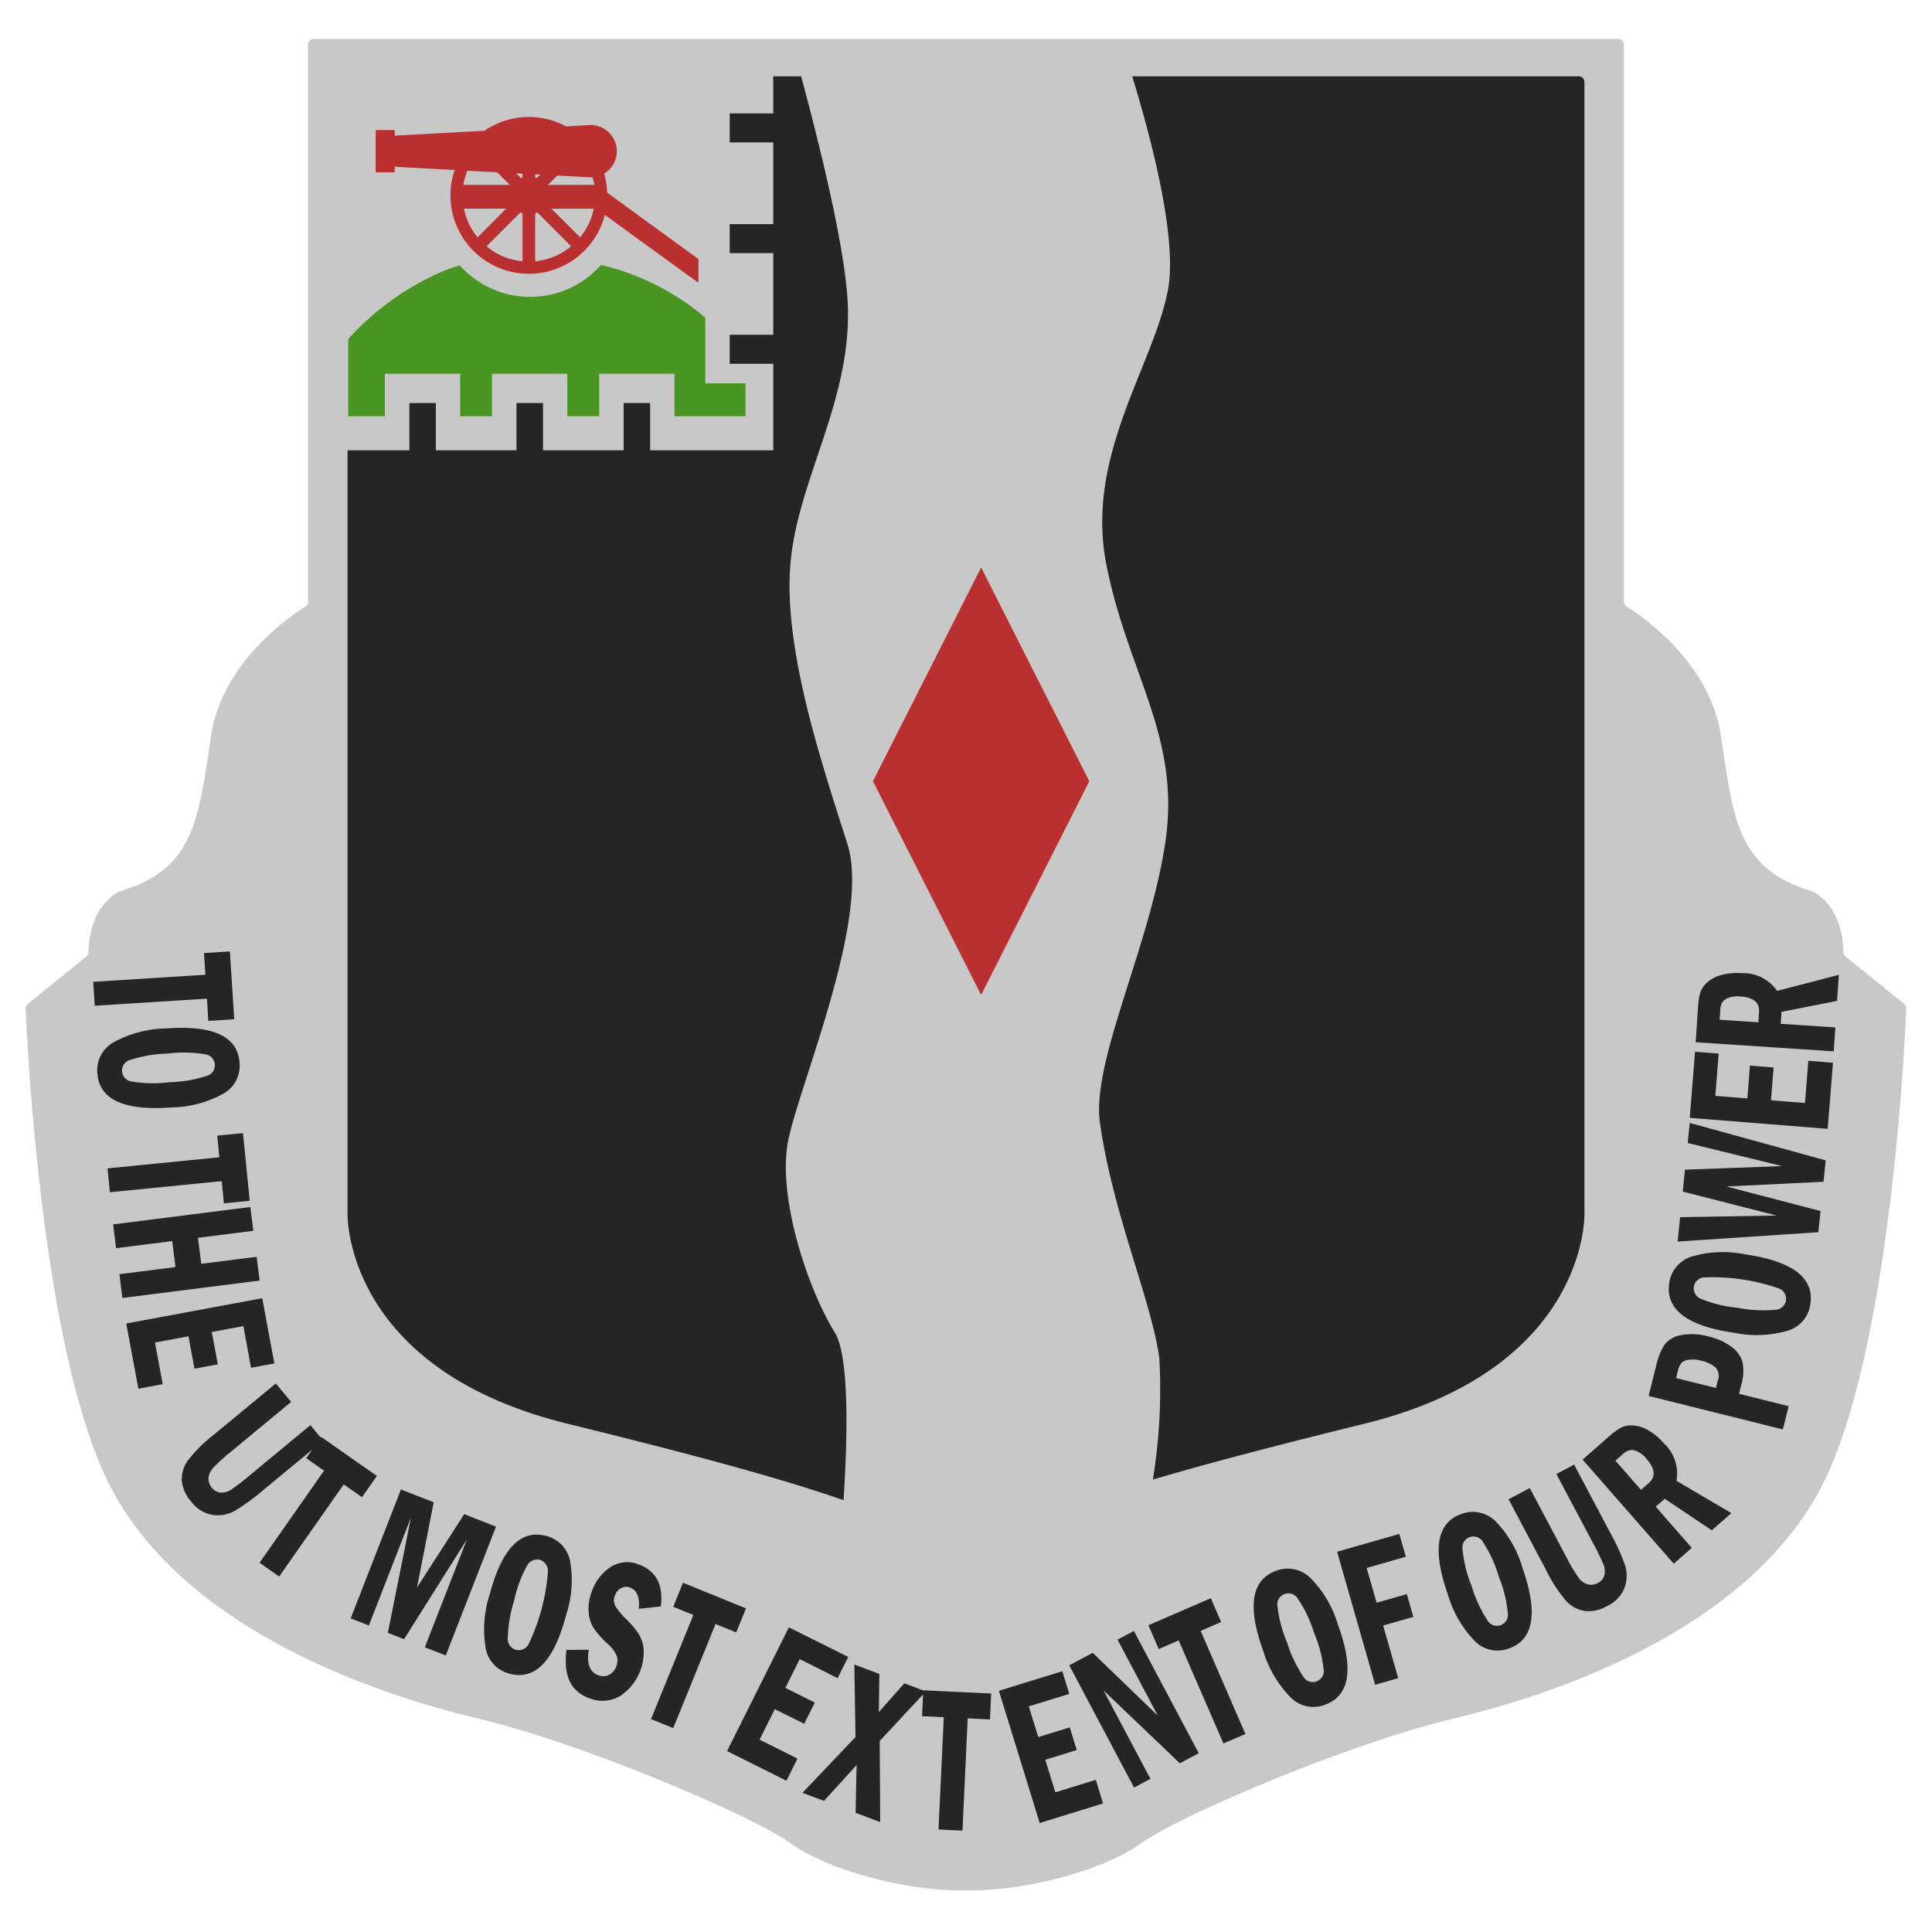 <svg id="usa_normandy_prem_mgun_1_icon" xmlns="http://www.w3.org/2000/svg" width="150" height="150" viewBox="0 0 150 150">
  <defs>
    <style>
      .cls-1 {
        fill: #c8c8c8;
      }

      .cls-1, .cls-2, .cls-3, .cls-4 {
        fill-rule: evenodd;
      }

      .cls-2 {
        fill: #ba2f2f;
      }

      .cls-3 {
        fill: #489522;
      }

      .cls-4 {
        fill: #252525;
      }
    </style>
  </defs>
  <path class="cls-1" d="M74.756,146.779c-4.884,0-10.745-1.73-13.431-3.706s-15.873-7.66-24.175-9.637-22.466-6.918-28.327-17.543c-5.549-10.06-6.72-34.959-6.829-37.58a0.446,0.446,0,0,1,.165-0.365l4.548-3.682a0.45,0.45,0,0,0,.164-0.341c0.079-3.55,2.163-4.606,2.415-4.721a0.365,0.365,0,0,1,.05-0.018c5.837-1.733,6.081-5.685,7.057-12.1,0.872-5.736,6.227-9.3,7.322-10a0.444,0.444,0,0,0,.2-0.375V3.468a0.447,0.447,0,0,1,.447-0.447H125.634a0.447,0.447,0,0,1,.447.447V46.707a0.444,0.444,0,0,0,.2.375c1.095,0.7,6.45,4.268,7.322,10,0.975,6.415,1.22,10.366,7.057,12.1a0.351,0.351,0,0,1,.049.018c0.252,0.115,2.336,1.171,2.415,4.721a0.452,0.452,0,0,0,.164.341l4.548,3.682a0.445,0.445,0,0,1,.165.365c-0.108,2.621-1.279,27.52-6.828,37.58-5.861,10.625-20.024,15.566-28.327,17.543s-21.489,7.66-24.175,9.637-8.547,3.706-13.431,3.706H74.756Z"/>
  <path id="Shape_132_copy_4" data-name="Shape 132 copy 4" class="cls-2" d="M54.224,20.11l-7.083-5.151a6.059,6.059,0,0,0-.236-1.482,2.028,2.028,0,0,0,.984-1.739h0a2.03,2.03,0,0,0-2.14-2.027l-1.805.1a6.075,6.075,0,0,0-6.331.343l-6.966.377V10.1H29.169v3.276h1.478V12.946L35.3,13.2a6.088,6.088,0,1,0,11.658,3.481l7.267,5.279V20.11ZM41.678,13.826c-0.041-.019-0.084-0.036-0.127-0.051V13.536l0.4,0.021Zm-1.112-.343v0.292c-0.043.015-.086,0.032-0.127,0.051l-0.37-.37ZM37.08,18.424A5.127,5.127,0,0,1,36.019,16.2H39.3Zm3.326-1.932a1.445,1.445,0,0,0,.16.068v3.728a5.122,5.122,0,0,1-2.791-1.164Zm1.145,0.068a1.453,1.453,0,0,0,.16-0.068l2.631,2.631a5.121,5.121,0,0,1-2.791,1.164V16.559Zm1.263-.358H46.1a5.128,5.128,0,0,1-1.061,2.223Zm3.323-1.847H42.544l0.725-.725,2.482,0.134a2.057,2.057,0,0,0,.256,0A5.064,5.064,0,0,1,46.138,14.354ZM38.6,13.376l0.978,0.978H35.979a5.1,5.1,0,0,1,.306-1.1Z"/>
  <path id="Shape_132_copy_3" data-name="Shape 132 copy 3" class="cls-3" d="M54.76,29.763v-5.1a19.376,19.376,0,0,0-8.1-4.093,7.327,7.327,0,0,1-10.954.04c-0.37.1-.721,0.218-1.047,0.34a20.906,20.906,0,0,0-7.623,5.375v5.991h2.846V29.021h5.848v3.295H38.2V29.021h5.848v3.295h2.471V29.021h5.848v3.295h5.518V29.763H54.76Z"/>
  <path id="Shape_132_copy_2" data-name="Shape 132 copy 2" class="cls-4" d="M105.989,110.523c-6.579,1.623-12.03,3.032-16.481,4.354a43.605,43.605,0,0,0,.5-9.46c-0.659-4.612-3.624-11.2-4.612-18.285C84.735,82.382,89.352,73.3,90.5,65.224S87.54,52.211,85.893,43.81,89.516,28.49,90.67,22.56c0.786-4.042-1.337-11.988-2.768-16.637H122.57a0.447,0.447,0,0,1,.447.447V94.216S123.357,106.24,105.989,110.523ZM61.184,88.615C60.36,92.9,62.666,99.981,64.808,103.44c1.108,1.79,1.025,7.725.687,13.037-5.147-1.8-12.193-3.663-21.484-5.954C26.643,106.24,26.983,94.216,26.983,94.216V34.96h4.8V31.291H33.84V34.96H40.1V31.291h2.059V34.96h6.26V31.291h2.059V34.96h9.557V28.243h-3.38V25.992h3.38V19.65h-3.38V17.4h3.38V11.057h-3.38V8.806h3.38V5.923H62.2c1.564,5.8,3.333,13.1,3.6,17.3,0.494,7.742-3.953,14-4.448,20.755S63.984,59.788,65.8,65.553,62.007,84.332,61.184,88.615Z"/>
  <path id="Shape_132_copy" data-name="Shape 132 copy" class="cls-2" d="M84.575,60.655l-8.4,16.593-8.4-16.593,8.4-16.593Z"/>
  <path class="cls-4" d="M142.631,77.71l-4.315.85-0.061.928,4.24,0.28-0.123,1.858-10.718-.708,0.175-2.657A5.921,5.921,0,0,1,132,77.082a1.814,1.814,0,0,1,.542-0.8,2.655,2.655,0,0,1,1.127-.588,4.691,4.691,0,0,1,1.559-.137,3.191,3.191,0,0,1,2.748,1.376l4.79-1.245Zm-7.533-.345a2.072,2.072,0,0,0-.886.1,1.006,1.006,0,0,0-.488.344,1.3,1.3,0,0,0-.163.62l-0.049.743,3.007,0.2,0.054-.817Q136.645,77.467,135.1,77.365Zm-1.92,7.715,2.487,0.2,0.2-2.549,1.836,0.146-0.2,2.549,2.636,0.21,0.261-3.279,1.914,0.153L141.9,87.644l-10.708-.855,0.41-5.135,1.835,0.147Zm8.4,6.673-7.544.364,7.311,1.908-0.168,1.642-10.927.729,0.194-1.895,7.48-.128-7.277-1.86,0.174-1.7,7.539-.279-7.327-1.791,0.159-1.559,10.556,2.907Zm-6.058,5.639q5.483,0.8,5.037,3.841a2.483,2.483,0,0,1-1.73,2.074,8.776,8.776,0,0,1-4.2.171q-5.474-.8-5.03-3.84a2.5,2.5,0,0,1,1.7-2.066A8.6,8.6,0,0,1,135.519,97.391Zm-3.424,3.463a9.949,9.949,0,0,0,2.819.682,10.171,10.171,0,0,0,2.88.155,0.856,0.856,0,0,0,.276-1.672,15.764,15.764,0,0,0-5.734-.842A0.858,0.858,0,0,0,132.1,100.854Zm-1.582,2.808a4.582,4.582,0,0,1,2.1.094,4.924,4.924,0,0,1,1.813.8,2.276,2.276,0,0,1,.856,1.169,3.754,3.754,0,0,1-.108,1.85l-0.159.639,3.856,0.96-0.45,1.806L128,108.382l0.59-2.367a4.952,4.952,0,0,1,.645-1.614A2.034,2.034,0,0,1,130.513,103.662Zm2.712,4.1,0.14-.56a0.985,0.985,0,0,0-.2-1.063,2.676,2.676,0,0,0-1.079-.495,2.394,2.394,0,0,0-.995-0.072,0.919,0.919,0,0,0-.563.269,1.538,1.538,0,0,0-.257.591l-0.139.561Zm-3.066,7.208,4.267,2.507-1.524,1.336-3.653-2.45-0.7.613,2.8,3.2-1.4,1.227-7.079-8.079,2-1.755a5.872,5.872,0,0,1,.953-0.714,1.805,1.805,0,0,1,.95-0.184,2.656,2.656,0,0,1,1.212.381,4.708,4.708,0,0,1,1.2,1.006A3.192,3.192,0,0,1,130.159,114.973Zm-2.339-1.727a2.051,2.051,0,0,0-.7-0.554,1,1,0,0,0-.588-0.1,1.3,1.3,0,0,0-.554.323l-0.56.491,1.986,2.267,0.616-.54Q128.841,114.411,127.82,113.246Zm-1.658,8.263a2.749,2.749,0,0,1-.025,1.742,2.589,2.589,0,0,1-1.338,1.43,2.868,2.868,0,0,1-1.755.4,2.519,2.519,0,0,1-1.41-.74A11.333,11.333,0,0,1,120,121.828l-2.874-5.423,1.645-.872,2.874,5.423a11.838,11.838,0,0,0,.93,1.555,1.315,1.315,0,0,0,.706.5,1.039,1.039,0,0,0,.762-0.1,0.963,0.963,0,0,0,.516-0.6,1.346,1.346,0,0,0-.065-0.838,16.825,16.825,0,0,0-.781-1.608l-2.875-5.423,1.376-.73,2.831,5.341A16.18,16.18,0,0,1,126.162,121.509Zm-9.018,6.481a2.483,2.483,0,0,1-2.64-.572,8.754,8.754,0,0,1-2.1-3.638q-1.829-5.221,1.07-6.237a2.5,2.5,0,0,1,2.619.55,8.6,8.6,0,0,1,2.115,3.654Q120.044,126.975,117.144,127.99Zm-0.783-5.595a9.94,9.94,0,0,0-1.208-2.641,0.857,0.857,0,0,0-1.6.563,9.976,9.976,0,0,0,.7,2.814,10.157,10.157,0,0,0,1.2,2.624,0.856,0.856,0,0,0,1.609-.531A9.914,9.914,0,0,0,116.361,122.4Zm-7.805,7.9-1.79.513-2.955-10.327,4.833-1.383,0.506,1.77-3.043.871,0.773,2.7,2.345-.671,0.507,1.77-2.345.671Zm-5.675,2.06a2.484,2.484,0,0,1-2.647-.535,8.752,8.752,0,0,1-2.147-3.61q-1.9-5.194.984-6.251a2.5,2.5,0,0,1,2.626.514,8.592,8.592,0,0,1,2.165,3.624Q105.766,131.3,102.881,132.353Zm-0.86-5.584a10.024,10.024,0,0,0-1.244-2.624,0.858,0.858,0,0,0-1.59.586,9.982,9.982,0,0,0,.742,2.8,10.152,10.152,0,0,0,1.234,2.607,0.856,0.856,0,0,0,1.6-.553A9.918,9.918,0,0,0,102.021,126.769Zm-7.036,8.592-3.475-8-1.548.672-0.8-1.848,4.844-2.1,0.8,1.849-1.588.689,3.475,8.005ZM91.6,136.9l-5.924-5.659,3.643,6.869-1.272.675-5.032-9.49,1.826-.968,5.051,4.874-3.127-5.9,1.272-.674,5.032,9.489Zm-11.724-4.416,0.736,2.384,2.443-.754,0.543,1.76-2.443.754,0.779,2.526,3.143-.969,0.566,1.834-4.922,1.519-3.167-10.264,4.922-1.519,0.543,1.76Zm-4.743.928-0.407,8.718-1.86-.087,0.408-8.718-1.686-.079,0.079-1.691L68.3,135.166l0.041,6.3-1.912-.72,0.077-3.711-2.531,2.787-1.669-.628,4.117-4.332-0.094-5.631,1.944,0.732-0.039,2.961,1.978-2.231,1.465,0.551v-0.009l5.275,0.247L76.864,133.5Zm-13.042-4.6-1.115,2.231,2.287,1.144-0.823,1.647L60.154,132.7l-1.181,2.365,2.942,1.47-0.858,1.718-4.608-2.3,4.8-9.608,4.608,2.3-0.823,1.647Zm-6.535-2.726-3.287,8.084-1.724-.7,3.287-8.084-1.563-.636,0.759-1.866,4.892,1.99-0.759,1.866Zm-5.96-1.176q0.132-1.364-.694-1.654a0.788,0.788,0,0,0-.71.063,1.056,1.056,0,0,0-.454.57,0.963,0.963,0,0,0,.024.78,5.263,5.263,0,0,0,.879,1.065,6.468,6.468,0,0,1,.961,1.147,2.7,2.7,0,0,1,.373,1.22,4.118,4.118,0,0,1-1.818,3.573,2.718,2.718,0,0,1-2.384.183Q43.6,131.1,43.981,128.1l1.73-.016q-0.258,1.627.744,1.981a1.034,1.034,0,0,0,.846-0.041,1.166,1.166,0,0,0,.562-0.69A1.226,1.226,0,0,0,47.9,128.6a2.418,2.418,0,0,0-.695-0.941,8.025,8.025,0,0,1-1.1-1.235,2.639,2.639,0,0,1-.4-1.227,3.539,3.539,0,0,1,.21-1.532,3.7,3.7,0,0,1,1.482-1.994,2.365,2.365,0,0,1,2.142-.226q2.084,0.734,1.767,3.276Zm-10.018,5.035A2.484,2.484,0,0,1,37.713,128a8.759,8.759,0,0,1,.3-4.189q1.412-5.347,4.382-4.564a2.5,2.5,0,0,1,1.861,1.923,8.6,8.6,0,0,1-.3,4.211Q42.548,130.733,39.579,129.949Zm2.33-8.851a0.909,0.909,0,0,0-1,.485,9.977,9.977,0,0,0-1,2.724,10.172,10.172,0,0,0-.478,2.844,0.856,0.856,0,0,0,1.63.463,15.784,15.784,0,0,0,1.482-5.6A0.911,0.911,0,0,0,41.908,121.1Zm-8.923,6.8,3.268-8.379-4.881,7.75-1.26-.492,1.794-8.954L28.638,126.2l-1.41-.55,3.9-10.007,2.544,0.992-1.295,6.615,3.665-5.691,2.469,0.964-3.9,10.006Zm-6.3-12.645L21.676,122.4l-1.525-1.069,5.008-7.147-1.383-.969,0.468-.667L20.429,115.7a16.146,16.146,0,0,1-2.185,1.594,2.753,2.753,0,0,1-1.71.328,2.592,2.592,0,0,1-1.672-1.021,2.872,2.872,0,0,1-.747-1.638,2.524,2.524,0,0,1,.439-1.531,11.346,11.346,0,0,1,2.131-2.109l4.73-3.912,1.187,1.434-4.729,3.913a11.686,11.686,0,0,0-1.335,1.225,1.32,1.32,0,0,0-.35.793,1.046,1.046,0,0,0,.258.725,0.962,0.962,0,0,0,.7.383,1.343,1.343,0,0,0,.808-0.233,16.7,16.7,0,0,0,1.416-1.091l4.73-3.913,0.8,0.97,0.038-.055,4.325,3.03-1.156,1.65Zm-7.789-12.29-2.453.457,0.467,2.513-1.81.337-0.467-2.514-2.6.483,0.6,3.234-1.888.351L9.8,102.757l10.56-1.963,0.941,5.063-1.81.337ZM9.27,98.928l4.356-.552L13.37,96.357l-4.356.552L8.78,95.062l10.656-1.35,0.234,1.847-4.3.545,0.256,2.019,4.3-.545,0.234,1.847L9.5,100.775Zm7.946-7.223-8.685.859L8.348,90.712l8.684-.86-0.166-1.68,2-.2,0.52,5.256-2,.2Zm-3.9-5.725q-5.524.418-5.756-2.645a2.484,2.484,0,0,1,1.235-2.4,8.769,8.769,0,0,1,4.057-1.085q5.516-.417,5.748,2.646a2.5,2.5,0,0,1-1.208,2.388A8.593,8.593,0,0,1,13.313,85.981ZM15.9,81.852A10,10,0,0,0,13,81.8a10.2,10.2,0,0,0-2.844.48,0.857,0.857,0,0,0,.1,1.692,9.935,9.935,0,0,0,2.916.05,9.995,9.995,0,0,0,2.864-.484A0.858,0.858,0,0,0,15.9,81.852Zm0.166-4.315-8.709.552L7.236,76.231l8.71-.552-0.107-1.685,2.011-.127,0.334,5.27-2.011.127Z"/>
</svg>
